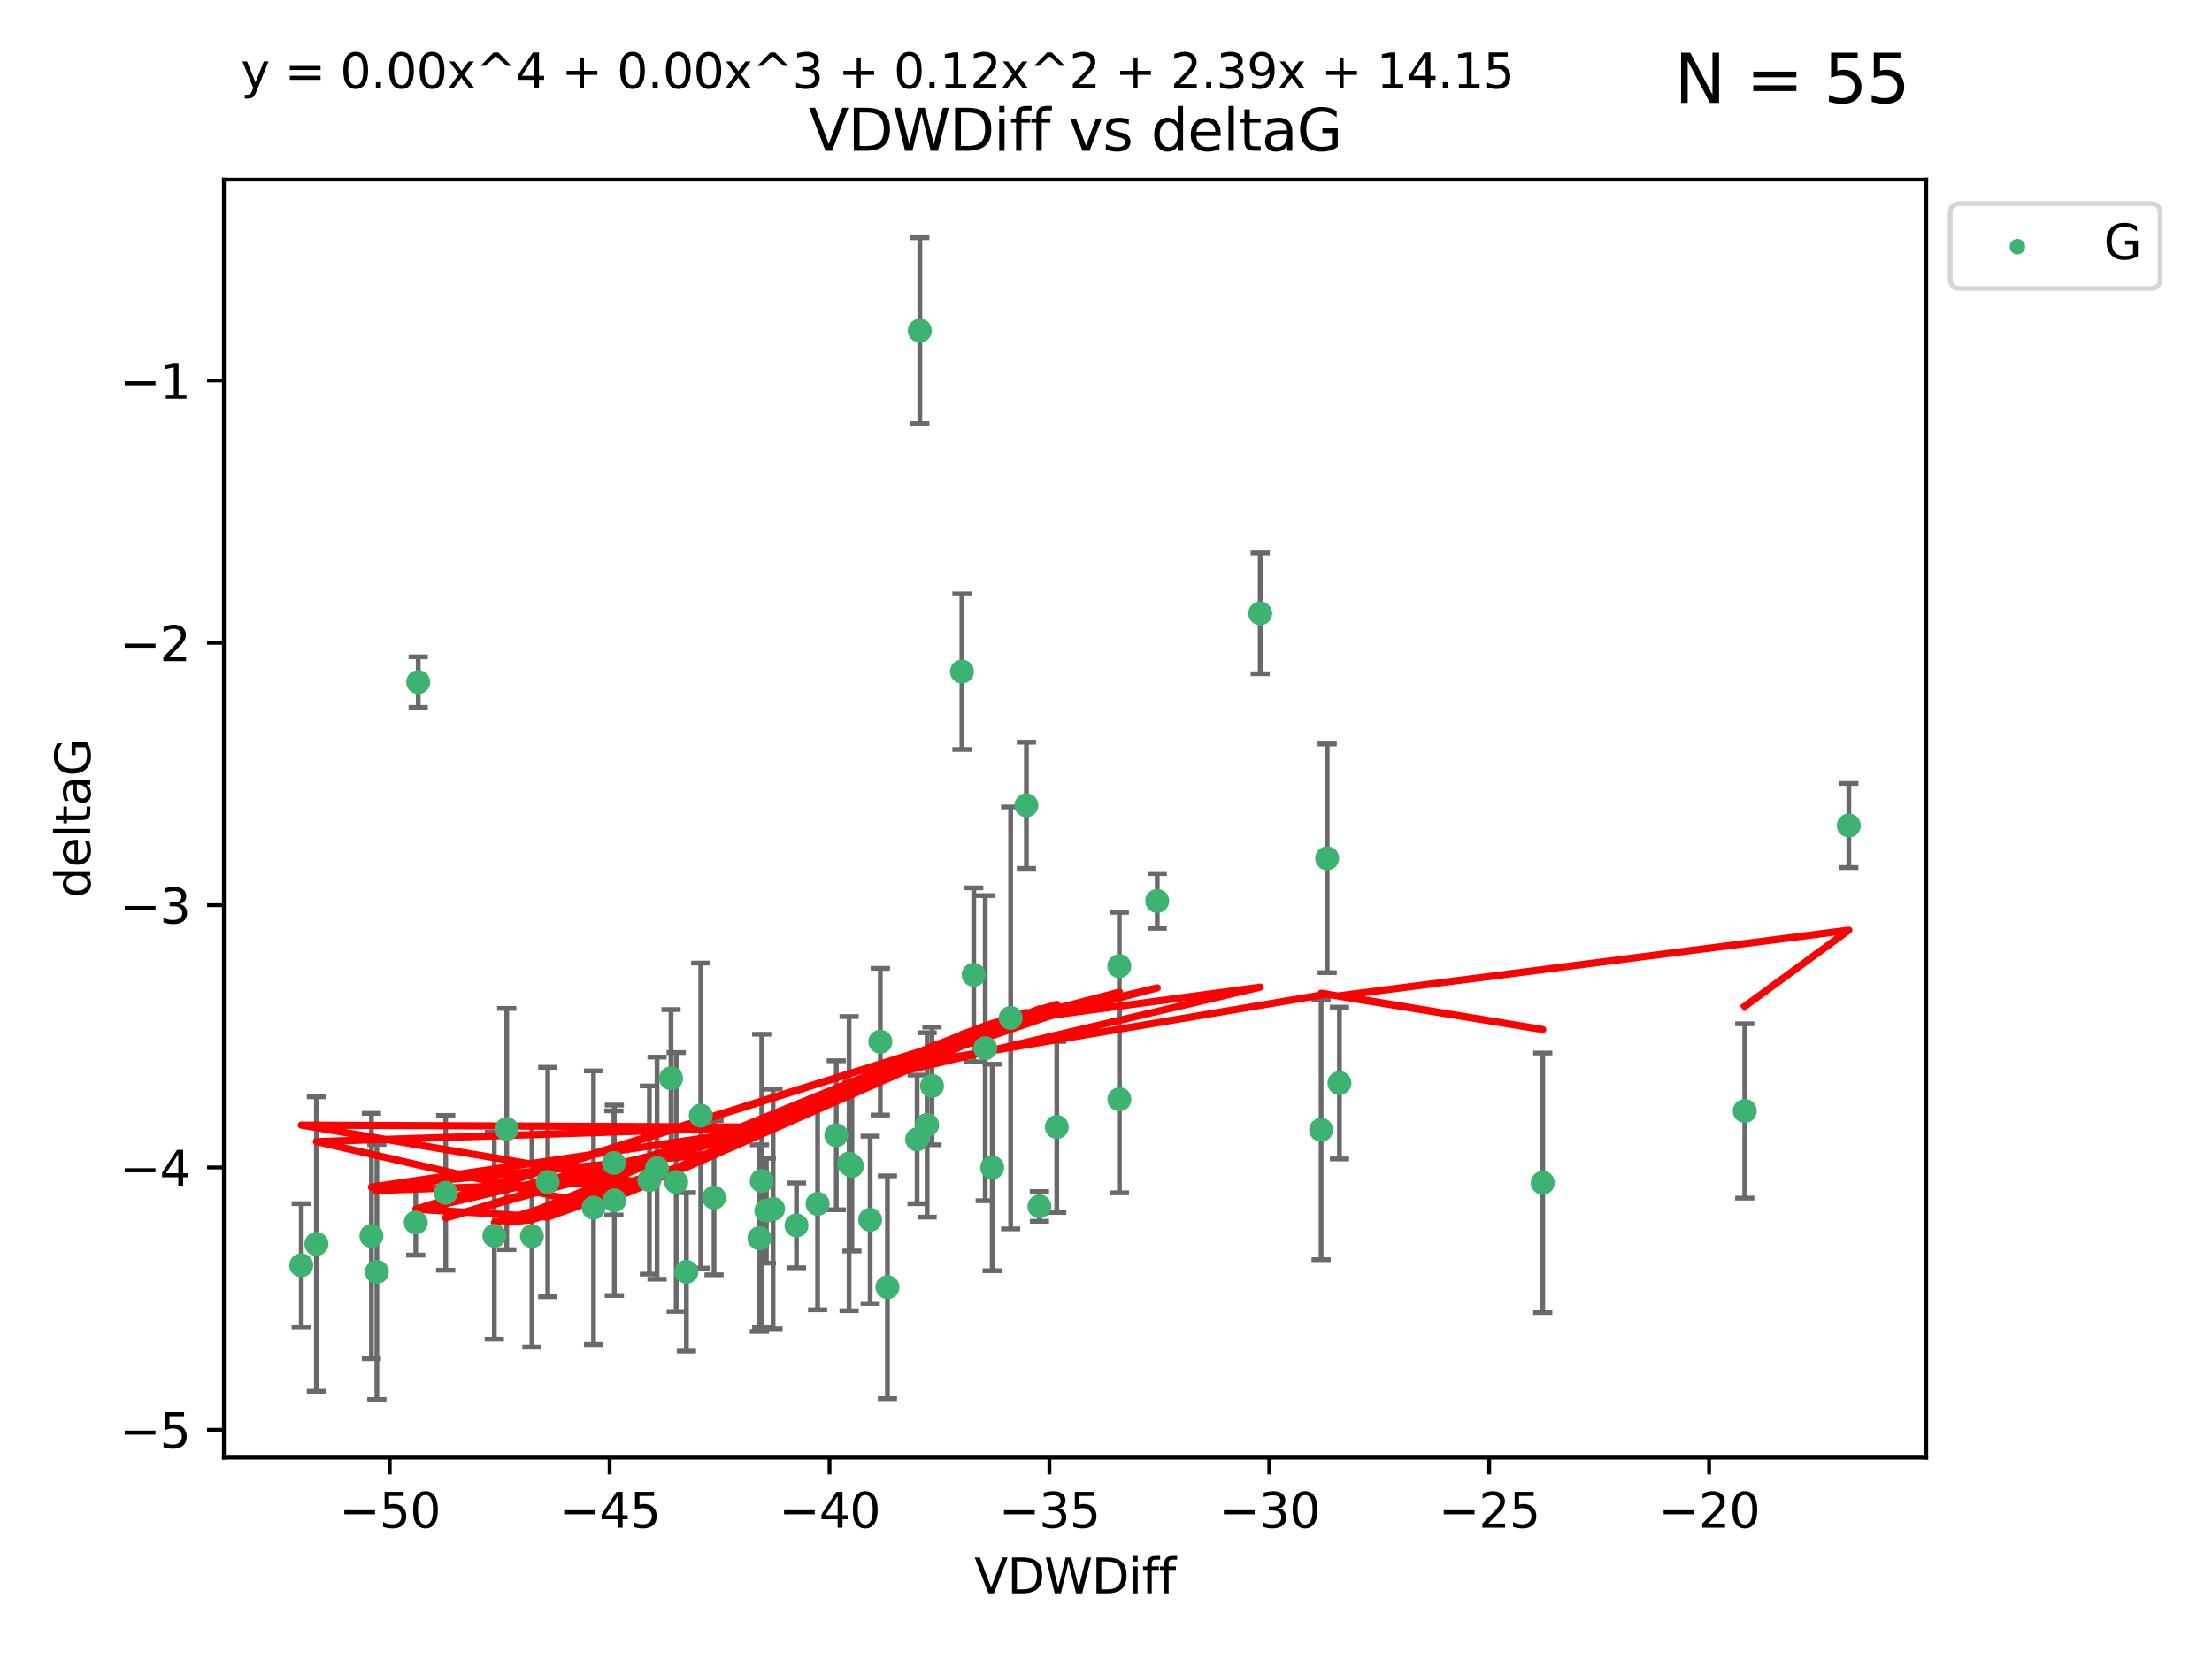 <?xml version="1.0" encoding="utf-8" standalone="no"?>
<!DOCTYPE svg PUBLIC "-//W3C//DTD SVG 1.1//EN"
  "http://www.w3.org/Graphics/SVG/1.1/DTD/svg11.dtd">
<svg xmlns:xlink="http://www.w3.org/1999/xlink" width="460.8pt" height="345.6pt" viewBox="0 0 460.8 345.6" xmlns="http://www.w3.org/2000/svg" version="1.1">
 <defs>
  <style type="text/css">*{stroke-linejoin: round; stroke-linecap: butt}</style>
 </defs>
 <g id="figure_1">
  <g id="patch_1">
   <path d="M 0 345.6 
L 460.8 345.6 
L 460.8 0 
L 0 0 
z
" style="fill: #ffffff"/>
  </g>
  <g id="axes_1">
   <g id="patch_2">
    <path d="M 46.64 303.64 
L 401.26 303.64 
L 401.26 37.411 
L 46.64 37.411 
z
" style="fill: #ffffff"/>
   </g>
   <g id="PathCollection_1">
    <defs>
     <path id="m3907fa9781" d="M 0 1.118 
C 0.297 1.118 0.581 1 0.791 0.791 
C 1 0.581 1.118 0.297 1.118 0 
C 1.118 -0.297 1 -0.581 0.791 -0.791 
C 0.581 -1 0.297 -1.118 0 -1.118 
C -0.297 -1.118 -0.581 -1 -0.791 -0.791 
C -1 -0.581 -1.118 -0.297 -1.118 0 
C -1.118 0.297 -1 0.581 -0.791 0.791 
C -0.581 1 -0.297 1.118 0 1.118 
z
" style="stroke: #3cb371"/>
    </defs>
    <g clip-path="url(#pa7d95204aa)">
     <use xlink:href="#m3907fa9781" x="78.505" y="264.972" style="fill: #3cb371; stroke: #3cb371"/>
     <use xlink:href="#m3907fa9781" x="136.879" y="243.357" style="fill: #3cb371; stroke: #3cb371"/>
     <use xlink:href="#m3907fa9781" x="127.978" y="250.055" style="fill: #3cb371; stroke: #3cb371"/>
     <use xlink:href="#m3907fa9781" x="123.645" y="251.583" style="fill: #3cb371; stroke: #3cb371"/>
     <use xlink:href="#m3907fa9781" x="65.911" y="259.141" style="fill: #3cb371; stroke: #3cb371"/>
     <use xlink:href="#m3907fa9781" x="159.648" y="252.211" style="fill: #3cb371; stroke: #3cb371"/>
     <use xlink:href="#m3907fa9781" x="62.759" y="263.595" style="fill: #3cb371; stroke: #3cb371"/>
     <use xlink:href="#m3907fa9781" x="135.278" y="245.836" style="fill: #3cb371; stroke: #3cb371"/>
     <use xlink:href="#m3907fa9781" x="102.973" y="257.437" style="fill: #3cb371; stroke: #3cb371"/>
     <use xlink:href="#m3907fa9781" x="145.979" y="232.401" style="fill: #3cb371; stroke: #3cb371"/>
     <use xlink:href="#m3907fa9781" x="174.214" y="236.494" style="fill: #3cb371; stroke: #3cb371"/>
     <use xlink:href="#m3907fa9781" x="158.679" y="245.992" style="fill: #3cb371; stroke: #3cb371"/>
     <use xlink:href="#m3907fa9781" x="77.372" y="257.476" style="fill: #3cb371; stroke: #3cb371"/>
     <use xlink:href="#m3907fa9781" x="148.752" y="249.492" style="fill: #3cb371; stroke: #3cb371"/>
     <use xlink:href="#m3907fa9781" x="161.048" y="251.854" style="fill: #3cb371; stroke: #3cb371"/>
     <use xlink:href="#m3907fa9781" x="181.27" y="254.111" style="fill: #3cb371; stroke: #3cb371"/>
     <use xlink:href="#m3907fa9781" x="105.561" y="235.195" style="fill: #3cb371; stroke: #3cb371"/>
     <use xlink:href="#m3907fa9781" x="110.811" y="257.518" style="fill: #3cb371; stroke: #3cb371"/>
     <use xlink:href="#m3907fa9781" x="140.862" y="246.229" style="fill: #3cb371; stroke: #3cb371"/>
     <use xlink:href="#m3907fa9781" x="139.788" y="224.622" style="fill: #3cb371; stroke: #3cb371"/>
     <use xlink:href="#m3907fa9781" x="165.923" y="255.28" style="fill: #3cb371; stroke: #3cb371"/>
     <use xlink:href="#m3907fa9781" x="92.846" y="248.489" style="fill: #3cb371; stroke: #3cb371"/>
     <use xlink:href="#m3907fa9781" x="158.201" y="257.942" style="fill: #3cb371; stroke: #3cb371"/>
     <use xlink:href="#m3907fa9781" x="87.119" y="142.106" style="fill: #3cb371; stroke: #3cb371"/>
     <use xlink:href="#m3907fa9781" x="191.615" y="68.883" style="fill: #3cb371; stroke: #3cb371"/>
     <use xlink:href="#m3907fa9781" x="86.605" y="254.674" style="fill: #3cb371; stroke: #3cb371"/>
     <use xlink:href="#m3907fa9781" x="114.103" y="246.241" style="fill: #3cb371; stroke: #3cb371"/>
     <use xlink:href="#m3907fa9781" x="142.992" y="264.956" style="fill: #3cb371; stroke: #3cb371"/>
     <use xlink:href="#m3907fa9781" x="220.146" y="234.768" style="fill: #3cb371; stroke: #3cb371"/>
     <use xlink:href="#m3907fa9781" x="202.844" y="203.065" style="fill: #3cb371; stroke: #3cb371"/>
     <use xlink:href="#m3907fa9781" x="233.169" y="201.259" style="fill: #3cb371; stroke: #3cb371"/>
     <use xlink:href="#m3907fa9781" x="176.88" y="242.405" style="fill: #3cb371; stroke: #3cb371"/>
     <use xlink:href="#m3907fa9781" x="216.531" y="251.32" style="fill: #3cb371; stroke: #3cb371"/>
     <use xlink:href="#m3907fa9781" x="170.321" y="250.798" style="fill: #3cb371; stroke: #3cb371"/>
     <use xlink:href="#m3907fa9781" x="184.868" y="268.158" style="fill: #3cb371; stroke: #3cb371"/>
     <use xlink:href="#m3907fa9781" x="233.194" y="229.002" style="fill: #3cb371; stroke: #3cb371"/>
     <use xlink:href="#m3907fa9781" x="191.051" y="237.354" style="fill: #3cb371; stroke: #3cb371"/>
     <use xlink:href="#m3907fa9781" x="127.886" y="242.268" style="fill: #3cb371; stroke: #3cb371"/>
     <use xlink:href="#m3907fa9781" x="206.696" y="243.213" style="fill: #3cb371; stroke: #3cb371"/>
     <use xlink:href="#m3907fa9781" x="262.522" y="127.765" style="fill: #3cb371; stroke: #3cb371"/>
     <use xlink:href="#m3907fa9781" x="177.472" y="242.893" style="fill: #3cb371; stroke: #3cb371"/>
     <use xlink:href="#m3907fa9781" x="194.147" y="226.223" style="fill: #3cb371; stroke: #3cb371"/>
     <use xlink:href="#m3907fa9781" x="213.817" y="167.759" style="fill: #3cb371; stroke: #3cb371"/>
     <use xlink:href="#m3907fa9781" x="210.536" y="212.053" style="fill: #3cb371; stroke: #3cb371"/>
     <use xlink:href="#m3907fa9781" x="200.389" y="139.907" style="fill: #3cb371; stroke: #3cb371"/>
     <use xlink:href="#m3907fa9781" x="241.071" y="187.683" style="fill: #3cb371; stroke: #3cb371"/>
     <use xlink:href="#m3907fa9781" x="193.138" y="234.344" style="fill: #3cb371; stroke: #3cb371"/>
     <use xlink:href="#m3907fa9781" x="205.24" y="218.355" style="fill: #3cb371; stroke: #3cb371"/>
     <use xlink:href="#m3907fa9781" x="183.389" y="217.003" style="fill: #3cb371; stroke: #3cb371"/>
     <use xlink:href="#m3907fa9781" x="276.475" y="178.803" style="fill: #3cb371; stroke: #3cb371"/>
     <use xlink:href="#m3907fa9781" x="275.212" y="235.362" style="fill: #3cb371; stroke: #3cb371"/>
     <use xlink:href="#m3907fa9781" x="321.381" y="246.397" style="fill: #3cb371; stroke: #3cb371"/>
     <use xlink:href="#m3907fa9781" x="279.033" y="225.616" style="fill: #3cb371; stroke: #3cb371"/>
     <use xlink:href="#m3907fa9781" x="385.141" y="171.969" style="fill: #3cb371; stroke: #3cb371"/>
     <use xlink:href="#m3907fa9781" x="363.469" y="231.428" style="fill: #3cb371; stroke: #3cb371"/>
    </g>
   </g>
   <g id="matplotlib.axis_1">
    <g id="xtick_1">
     <g id="line2d_1">
      <defs>
       <path id="m6a7dcfefad" d="M 0 0 
L 0 3.5 
" style="stroke: #000000; stroke-width: 0.8"/>
      </defs>
      <g>
       <use xlink:href="#m6a7dcfefad" x="81.184" y="303.64" style="stroke: #000000; stroke-width: 0.8"/>
      </g>
     </g>
     <g id="text_1">
      <!-- −50 -->
      <g transform="translate(70.632 318.238)scale(0.1 -0.1)">
       <defs>
        <path id="DejaVuSans-2212" d="M 678 2272 
L 4684 2272 
L 4684 1741 
L 678 1741 
L 678 2272 
z
" transform="scale(0.016)"/>
        <path id="DejaVuSans-35" d="M 691 4666 
L 3169 4666 
L 3169 4134 
L 1269 4134 
L 1269 2991 
Q 1406 3038 1543 3061 
Q 1681 3084 1819 3084 
Q 2600 3084 3056 2656 
Q 3513 2228 3513 1497 
Q 3513 744 3044 326 
Q 2575 -91 1722 -91 
Q 1428 -91 1123 -41 
Q 819 9 494 109 
L 494 744 
Q 775 591 1075 516 
Q 1375 441 1709 441 
Q 2250 441 2565 725 
Q 2881 1009 2881 1497 
Q 2881 1984 2565 2268 
Q 2250 2553 1709 2553 
Q 1456 2553 1204 2497 
Q 953 2441 691 2322 
L 691 4666 
z
" transform="scale(0.016)"/>
        <path id="DejaVuSans-30" d="M 2034 4250 
Q 1547 4250 1301 3770 
Q 1056 3291 1056 2328 
Q 1056 1369 1301 889 
Q 1547 409 2034 409 
Q 2525 409 2770 889 
Q 3016 1369 3016 2328 
Q 3016 3291 2770 3770 
Q 2525 4250 2034 4250 
z
M 2034 4750 
Q 2819 4750 3233 4129 
Q 3647 3509 3647 2328 
Q 3647 1150 3233 529 
Q 2819 -91 2034 -91 
Q 1250 -91 836 529 
Q 422 1150 422 2328 
Q 422 3509 836 4129 
Q 1250 4750 2034 4750 
z
" transform="scale(0.016)"/>
       </defs>
       <use xlink:href="#DejaVuSans-2212"/>
       <use xlink:href="#DejaVuSans-35" x="83.789"/>
       <use xlink:href="#DejaVuSans-30" x="147.412"/>
      </g>
     </g>
    </g>
    <g id="xtick_2">
     <g id="line2d_2">
      <g>
       <use xlink:href="#m6a7dcfefad" x="126.993" y="303.64" style="stroke: #000000; stroke-width: 0.8"/>
      </g>
     </g>
     <g id="text_2">
      <!-- −45 -->
      <g transform="translate(116.441 318.238)scale(0.1 -0.1)">
       <defs>
        <path id="DejaVuSans-34" d="M 2419 4116 
L 825 1625 
L 2419 1625 
L 2419 4116 
z
M 2253 4666 
L 3047 4666 
L 3047 1625 
L 3713 1625 
L 3713 1100 
L 3047 1100 
L 3047 0 
L 2419 0 
L 2419 1100 
L 313 1100 
L 313 1709 
L 2253 4666 
z
" transform="scale(0.016)"/>
       </defs>
       <use xlink:href="#DejaVuSans-2212"/>
       <use xlink:href="#DejaVuSans-34" x="83.789"/>
       <use xlink:href="#DejaVuSans-35" x="147.412"/>
      </g>
     </g>
    </g>
    <g id="xtick_3">
     <g id="line2d_3">
      <g>
       <use xlink:href="#m6a7dcfefad" x="172.802" y="303.64" style="stroke: #000000; stroke-width: 0.8"/>
      </g>
     </g>
     <g id="text_3">
      <!-- −40 -->
      <g transform="translate(162.25 318.238)scale(0.1 -0.1)">
       <use xlink:href="#DejaVuSans-2212"/>
       <use xlink:href="#DejaVuSans-34" x="83.789"/>
       <use xlink:href="#DejaVuSans-30" x="147.412"/>
      </g>
     </g>
    </g>
    <g id="xtick_4">
     <g id="line2d_4">
      <g>
       <use xlink:href="#m6a7dcfefad" x="218.611" y="303.64" style="stroke: #000000; stroke-width: 0.8"/>
      </g>
     </g>
     <g id="text_4">
      <!-- −35 -->
      <g transform="translate(208.059 318.238)scale(0.1 -0.1)">
       <defs>
        <path id="DejaVuSans-33" d="M 2597 2516 
Q 3050 2419 3304 2112 
Q 3559 1806 3559 1356 
Q 3559 666 3084 287 
Q 2609 -91 1734 -91 
Q 1441 -91 1130 -33 
Q 819 25 488 141 
L 488 750 
Q 750 597 1062 519 
Q 1375 441 1716 441 
Q 2309 441 2620 675 
Q 2931 909 2931 1356 
Q 2931 1769 2642 2001 
Q 2353 2234 1838 2234 
L 1294 2234 
L 1294 2753 
L 1863 2753 
Q 2328 2753 2575 2939 
Q 2822 3125 2822 3475 
Q 2822 3834 2567 4026 
Q 2313 4219 1838 4219 
Q 1578 4219 1281 4162 
Q 984 4106 628 3988 
L 628 4550 
Q 988 4650 1302 4700 
Q 1616 4750 1894 4750 
Q 2613 4750 3031 4423 
Q 3450 4097 3450 3541 
Q 3450 3153 3228 2886 
Q 3006 2619 2597 2516 
z
" transform="scale(0.016)"/>
       </defs>
       <use xlink:href="#DejaVuSans-2212"/>
       <use xlink:href="#DejaVuSans-33" x="83.789"/>
       <use xlink:href="#DejaVuSans-35" x="147.412"/>
      </g>
     </g>
    </g>
    <g id="xtick_5">
     <g id="line2d_5">
      <g>
       <use xlink:href="#m6a7dcfefad" x="264.42" y="303.64" style="stroke: #000000; stroke-width: 0.8"/>
      </g>
     </g>
     <g id="text_5">
      <!-- −30 -->
      <g transform="translate(253.868 318.238)scale(0.1 -0.1)">
       <use xlink:href="#DejaVuSans-2212"/>
       <use xlink:href="#DejaVuSans-33" x="83.789"/>
       <use xlink:href="#DejaVuSans-30" x="147.412"/>
      </g>
     </g>
    </g>
    <g id="xtick_6">
     <g id="line2d_6">
      <g>
       <use xlink:href="#m6a7dcfefad" x="310.229" y="303.64" style="stroke: #000000; stroke-width: 0.8"/>
      </g>
     </g>
     <g id="text_6">
      <!-- −25 -->
      <g transform="translate(299.676 318.238)scale(0.1 -0.1)">
       <defs>
        <path id="DejaVuSans-32" d="M 1228 531 
L 3431 531 
L 3431 0 
L 469 0 
L 469 531 
Q 828 903 1448 1529 
Q 2069 2156 2228 2338 
Q 2531 2678 2651 2914 
Q 2772 3150 2772 3378 
Q 2772 3750 2511 3984 
Q 2250 4219 1831 4219 
Q 1534 4219 1204 4116 
Q 875 4013 500 3803 
L 500 4441 
Q 881 4594 1212 4672 
Q 1544 4750 1819 4750 
Q 2544 4750 2975 4387 
Q 3406 4025 3406 3419 
Q 3406 3131 3298 2873 
Q 3191 2616 2906 2266 
Q 2828 2175 2409 1742 
Q 1991 1309 1228 531 
z
" transform="scale(0.016)"/>
       </defs>
       <use xlink:href="#DejaVuSans-2212"/>
       <use xlink:href="#DejaVuSans-32" x="83.789"/>
       <use xlink:href="#DejaVuSans-35" x="147.412"/>
      </g>
     </g>
    </g>
    <g id="xtick_7">
     <g id="line2d_7">
      <g>
       <use xlink:href="#m6a7dcfefad" x="356.038" y="303.64" style="stroke: #000000; stroke-width: 0.8"/>
      </g>
     </g>
     <g id="text_7">
      <!-- −20 -->
      <g transform="translate(345.485 318.238)scale(0.1 -0.1)">
       <use xlink:href="#DejaVuSans-2212"/>
       <use xlink:href="#DejaVuSans-32" x="83.789"/>
       <use xlink:href="#DejaVuSans-30" x="147.412"/>
      </g>
     </g>
    </g>
    <g id="text_8">
     <!-- VDWDiff -->
     <g transform="translate(202.977 331.917)scale(0.1 -0.1)">
      <defs>
       <path id="DejaVuSans-56" d="M 1831 0 
L 50 4666 
L 709 4666 
L 2188 738 
L 3669 4666 
L 4325 4666 
L 2547 0 
L 1831 0 
z
" transform="scale(0.016)"/>
       <path id="DejaVuSans-44" d="M 1259 4147 
L 1259 519 
L 2022 519 
Q 2988 519 3436 956 
Q 3884 1394 3884 2338 
Q 3884 3275 3436 3711 
Q 2988 4147 2022 4147 
L 1259 4147 
z
M 628 4666 
L 1925 4666 
Q 3281 4666 3915 4102 
Q 4550 3538 4550 2338 
Q 4550 1131 3912 565 
Q 3275 0 1925 0 
L 628 0 
L 628 4666 
z
" transform="scale(0.016)"/>
       <path id="DejaVuSans-57" d="M 213 4666 
L 850 4666 
L 1831 722 
L 2809 4666 
L 3519 4666 
L 4500 722 
L 5478 4666 
L 6119 4666 
L 4947 0 
L 4153 0 
L 3169 4050 
L 2175 0 
L 1381 0 
L 213 4666 
z
" transform="scale(0.016)"/>
       <path id="DejaVuSans-69" d="M 603 3500 
L 1178 3500 
L 1178 0 
L 603 0 
L 603 3500 
z
M 603 4863 
L 1178 4863 
L 1178 4134 
L 603 4134 
L 603 4863 
z
" transform="scale(0.016)"/>
       <path id="DejaVuSans-66" d="M 2375 4863 
L 2375 4384 
L 1825 4384 
Q 1516 4384 1395 4259 
Q 1275 4134 1275 3809 
L 1275 3500 
L 2222 3500 
L 2222 3053 
L 1275 3053 
L 1275 0 
L 697 0 
L 697 3053 
L 147 3053 
L 147 3500 
L 697 3500 
L 697 3744 
Q 697 4328 969 4595 
Q 1241 4863 1831 4863 
L 2375 4863 
z
" transform="scale(0.016)"/>
      </defs>
      <use xlink:href="#DejaVuSans-56"/>
      <use xlink:href="#DejaVuSans-44" x="68.408"/>
      <use xlink:href="#DejaVuSans-57" x="145.41"/>
      <use xlink:href="#DejaVuSans-44" x="244.287"/>
      <use xlink:href="#DejaVuSans-69" x="321.289"/>
      <use xlink:href="#DejaVuSans-66" x="349.072"/>
      <use xlink:href="#DejaVuSans-66" x="384.277"/>
     </g>
    </g>
   </g>
   <g id="matplotlib.axis_2">
    <g id="ytick_1">
     <g id="line2d_8">
      <defs>
       <path id="me40728da13" d="M 0 0 
L -3.5 0 
" style="stroke: #000000; stroke-width: 0.8"/>
      </defs>
      <g>
       <use xlink:href="#me40728da13" x="46.64" y="297.844" style="stroke: #000000; stroke-width: 0.8"/>
      </g>
     </g>
     <g id="text_9">
      <!-- −5 -->
      <g transform="translate(24.898 301.643)scale(0.1 -0.1)">
       <use xlink:href="#DejaVuSans-2212"/>
       <use xlink:href="#DejaVuSans-35" x="83.789"/>
      </g>
     </g>
    </g>
    <g id="ytick_2">
     <g id="line2d_9">
      <g>
       <use xlink:href="#me40728da13" x="46.64" y="243.204" style="stroke: #000000; stroke-width: 0.8"/>
      </g>
     </g>
     <g id="text_10">
      <!-- −4 -->
      <g transform="translate(24.898 247.003)scale(0.1 -0.1)">
       <use xlink:href="#DejaVuSans-2212"/>
       <use xlink:href="#DejaVuSans-34" x="83.789"/>
      </g>
     </g>
    </g>
    <g id="ytick_3">
     <g id="line2d_10">
      <g>
       <use xlink:href="#me40728da13" x="46.64" y="188.564" style="stroke: #000000; stroke-width: 0.8"/>
      </g>
     </g>
     <g id="text_11">
      <!-- −3 -->
      <g transform="translate(24.898 192.364)scale(0.1 -0.1)">
       <use xlink:href="#DejaVuSans-2212"/>
       <use xlink:href="#DejaVuSans-33" x="83.789"/>
      </g>
     </g>
    </g>
    <g id="ytick_4">
     <g id="line2d_11">
      <g>
       <use xlink:href="#me40728da13" x="46.64" y="133.924" style="stroke: #000000; stroke-width: 0.8"/>
      </g>
     </g>
     <g id="text_12">
      <!-- −2 -->
      <g transform="translate(24.898 137.724)scale(0.1 -0.1)">
       <use xlink:href="#DejaVuSans-2212"/>
       <use xlink:href="#DejaVuSans-32" x="83.789"/>
      </g>
     </g>
    </g>
    <g id="ytick_5">
     <g id="line2d_12">
      <g>
       <use xlink:href="#me40728da13" x="46.64" y="79.284" style="stroke: #000000; stroke-width: 0.8"/>
      </g>
     </g>
     <g id="text_13">
      <!-- −1 -->
      <g transform="translate(24.898 83.084)scale(0.1 -0.1)">
       <defs>
        <path id="DejaVuSans-31" d="M 794 531 
L 1825 531 
L 1825 4091 
L 703 3866 
L 703 4441 
L 1819 4666 
L 2450 4666 
L 2450 531 
L 3481 531 
L 3481 0 
L 794 0 
L 794 531 
z
" transform="scale(0.016)"/>
       </defs>
       <use xlink:href="#DejaVuSans-2212"/>
       <use xlink:href="#DejaVuSans-31" x="83.789"/>
      </g>
     </g>
    </g>
    <g id="text_14">
     <!-- deltaG -->
     <g transform="translate(18.818 187.064)rotate(-90)scale(0.1 -0.1)">
      <defs>
       <path id="DejaVuSans-64" d="M 2906 2969 
L 2906 4863 
L 3481 4863 
L 3481 0 
L 2906 0 
L 2906 525 
Q 2725 213 2448 61 
Q 2172 -91 1784 -91 
Q 1150 -91 751 415 
Q 353 922 353 1747 
Q 353 2572 751 3078 
Q 1150 3584 1784 3584 
Q 2172 3584 2448 3432 
Q 2725 3281 2906 2969 
z
M 947 1747 
Q 947 1113 1208 752 
Q 1469 391 1925 391 
Q 2381 391 2643 752 
Q 2906 1113 2906 1747 
Q 2906 2381 2643 2742 
Q 2381 3103 1925 3103 
Q 1469 3103 1208 2742 
Q 947 2381 947 1747 
z
" transform="scale(0.016)"/>
       <path id="DejaVuSans-65" d="M 3597 1894 
L 3597 1613 
L 953 1613 
Q 991 1019 1311 708 
Q 1631 397 2203 397 
Q 2534 397 2845 478 
Q 3156 559 3463 722 
L 3463 178 
Q 3153 47 2828 -22 
Q 2503 -91 2169 -91 
Q 1331 -91 842 396 
Q 353 884 353 1716 
Q 353 2575 817 3079 
Q 1281 3584 2069 3584 
Q 2775 3584 3186 3129 
Q 3597 2675 3597 1894 
z
M 3022 2063 
Q 3016 2534 2758 2815 
Q 2500 3097 2075 3097 
Q 1594 3097 1305 2825 
Q 1016 2553 972 2059 
L 3022 2063 
z
" transform="scale(0.016)"/>
       <path id="DejaVuSans-6c" d="M 603 4863 
L 1178 4863 
L 1178 0 
L 603 0 
L 603 4863 
z
" transform="scale(0.016)"/>
       <path id="DejaVuSans-74" d="M 1172 4494 
L 1172 3500 
L 2356 3500 
L 2356 3053 
L 1172 3053 
L 1172 1153 
Q 1172 725 1289 603 
Q 1406 481 1766 481 
L 2356 481 
L 2356 0 
L 1766 0 
Q 1100 0 847 248 
Q 594 497 594 1153 
L 594 3053 
L 172 3053 
L 172 3500 
L 594 3500 
L 594 4494 
L 1172 4494 
z
" transform="scale(0.016)"/>
       <path id="DejaVuSans-61" d="M 2194 1759 
Q 1497 1759 1228 1600 
Q 959 1441 959 1056 
Q 959 750 1161 570 
Q 1363 391 1709 391 
Q 2188 391 2477 730 
Q 2766 1069 2766 1631 
L 2766 1759 
L 2194 1759 
z
M 3341 1997 
L 3341 0 
L 2766 0 
L 2766 531 
Q 2569 213 2275 61 
Q 1981 -91 1556 -91 
Q 1019 -91 701 211 
Q 384 513 384 1019 
Q 384 1609 779 1909 
Q 1175 2209 1959 2209 
L 2766 2209 
L 2766 2266 
Q 2766 2663 2505 2880 
Q 2244 3097 1772 3097 
Q 1472 3097 1187 3025 
Q 903 2953 641 2809 
L 641 3341 
Q 956 3463 1253 3523 
Q 1550 3584 1831 3584 
Q 2591 3584 2966 3190 
Q 3341 2797 3341 1997 
z
" transform="scale(0.016)"/>
       <path id="DejaVuSans-47" d="M 3809 666 
L 3809 1919 
L 2778 1919 
L 2778 2438 
L 4434 2438 
L 4434 434 
Q 4069 175 3628 42 
Q 3188 -91 2688 -91 
Q 1594 -91 976 548 
Q 359 1188 359 2328 
Q 359 3472 976 4111 
Q 1594 4750 2688 4750 
Q 3144 4750 3555 4637 
Q 3966 4525 4313 4306 
L 4313 3634 
Q 3963 3931 3569 4081 
Q 3175 4231 2741 4231 
Q 1884 4231 1454 3753 
Q 1025 3275 1025 2328 
Q 1025 1384 1454 906 
Q 1884 428 2741 428 
Q 3075 428 3337 486 
Q 3600 544 3809 666 
z
" transform="scale(0.016)"/>
      </defs>
      <use xlink:href="#DejaVuSans-64"/>
      <use xlink:href="#DejaVuSans-65" x="63.477"/>
      <use xlink:href="#DejaVuSans-6c" x="125"/>
      <use xlink:href="#DejaVuSans-74" x="152.783"/>
      <use xlink:href="#DejaVuSans-61" x="191.992"/>
      <use xlink:href="#DejaVuSans-47" x="253.271"/>
     </g>
    </g>
   </g>
   <g id="LineCollection_1">
    <path d="M 78.505 291.539 
L 78.505 238.405 
" clip-path="url(#pa7d95204aa)" style="fill: none; stroke: #696969"/>
    <path d="M 136.879 266.51 
L 136.879 220.204 
" clip-path="url(#pa7d95204aa)" style="fill: none; stroke: #696969"/>
    <path d="M 127.978 269.901 
L 127.978 230.209 
" clip-path="url(#pa7d95204aa)" style="fill: none; stroke: #696969"/>
    <path d="M 123.645 280.082 
L 123.645 223.084 
" clip-path="url(#pa7d95204aa)" style="fill: none; stroke: #696969"/>
    <path d="M 65.911 289.801 
L 65.911 228.482 
" clip-path="url(#pa7d95204aa)" style="fill: none; stroke: #696969"/>
    <path d="M 159.648 263.143 
L 159.648 241.28 
" clip-path="url(#pa7d95204aa)" style="fill: none; stroke: #696969"/>
    <path d="M 62.759 276.447 
L 62.759 250.742 
" clip-path="url(#pa7d95204aa)" style="fill: none; stroke: #696969"/>
    <path d="M 135.278 265.441 
L 135.278 226.232 
" clip-path="url(#pa7d95204aa)" style="fill: none; stroke: #696969"/>
    <path d="M 102.973 278.993 
L 102.973 235.88 
" clip-path="url(#pa7d95204aa)" style="fill: none; stroke: #696969"/>
    <path d="M 145.979 264.182 
L 145.979 200.62 
" clip-path="url(#pa7d95204aa)" style="fill: none; stroke: #696969"/>
    <path d="M 174.214 252.013 
L 174.214 220.976 
" clip-path="url(#pa7d95204aa)" style="fill: none; stroke: #696969"/>
    <path d="M 158.679 276.528 
L 158.679 215.456 
" clip-path="url(#pa7d95204aa)" style="fill: none; stroke: #696969"/>
    <path d="M 77.372 283.018 
L 77.372 231.934 
" clip-path="url(#pa7d95204aa)" style="fill: none; stroke: #696969"/>
    <path d="M 148.752 265.571 
L 148.752 233.414 
" clip-path="url(#pa7d95204aa)" style="fill: none; stroke: #696969"/>
    <path d="M 161.048 276.82 
L 161.048 226.888 
" clip-path="url(#pa7d95204aa)" style="fill: none; stroke: #696969"/>
    <path d="M 181.27 271.544 
L 181.27 236.678 
" clip-path="url(#pa7d95204aa)" style="fill: none; stroke: #696969"/>
    <path d="M 105.561 260.326 
L 105.561 210.065 
" clip-path="url(#pa7d95204aa)" style="fill: none; stroke: #696969"/>
    <path d="M 110.811 280.619 
L 110.811 234.417 
" clip-path="url(#pa7d95204aa)" style="fill: none; stroke: #696969"/>
    <path d="M 140.862 273.192 
L 140.862 219.267 
" clip-path="url(#pa7d95204aa)" style="fill: none; stroke: #696969"/>
    <path d="M 139.788 238.936 
L 139.788 210.308 
" clip-path="url(#pa7d95204aa)" style="fill: none; stroke: #696969"/>
    <path d="M 165.923 264.116 
L 165.923 246.445 
" clip-path="url(#pa7d95204aa)" style="fill: none; stroke: #696969"/>
    <path d="M 92.846 264.615 
L 92.846 232.363 
" clip-path="url(#pa7d95204aa)" style="fill: none; stroke: #696969"/>
    <path d="M 158.201 277.391 
L 158.201 238.493 
" clip-path="url(#pa7d95204aa)" style="fill: none; stroke: #696969"/>
    <path d="M 87.119 147.375 
L 87.119 136.837 
" clip-path="url(#pa7d95204aa)" style="fill: none; stroke: #696969"/>
    <path d="M 191.615 88.254 
L 191.615 49.513 
" clip-path="url(#pa7d95204aa)" style="fill: none; stroke: #696969"/>
    <path d="M 86.605 261.477 
L 86.605 247.87 
" clip-path="url(#pa7d95204aa)" style="fill: none; stroke: #696969"/>
    <path d="M 114.103 270.142 
L 114.103 222.34 
" clip-path="url(#pa7d95204aa)" style="fill: none; stroke: #696969"/>
    <path d="M 142.992 281.463 
L 142.992 248.45 
" clip-path="url(#pa7d95204aa)" style="fill: none; stroke: #696969"/>
    <path d="M 220.146 252.578 
L 220.146 216.959 
" clip-path="url(#pa7d95204aa)" style="fill: none; stroke: #696969"/>
    <path d="M 202.844 221.176 
L 202.844 184.954 
" clip-path="url(#pa7d95204aa)" style="fill: none; stroke: #696969"/>
    <path d="M 233.169 212.466 
L 233.169 190.051 
" clip-path="url(#pa7d95204aa)" style="fill: none; stroke: #696969"/>
    <path d="M 176.88 273.048 
L 176.88 211.762 
" clip-path="url(#pa7d95204aa)" style="fill: none; stroke: #696969"/>
    <path d="M 216.531 254.415 
L 216.531 248.226 
" clip-path="url(#pa7d95204aa)" style="fill: none; stroke: #696969"/>
    <path d="M 170.321 272.857 
L 170.321 228.74 
" clip-path="url(#pa7d95204aa)" style="fill: none; stroke: #696969"/>
    <path d="M 184.868 291.357 
L 184.868 244.958 
" clip-path="url(#pa7d95204aa)" style="fill: none; stroke: #696969"/>
    <path d="M 233.194 248.489 
L 233.194 209.516 
" clip-path="url(#pa7d95204aa)" style="fill: none; stroke: #696969"/>
    <path d="M 191.051 250.753 
L 191.051 223.954 
" clip-path="url(#pa7d95204aa)" style="fill: none; stroke: #696969"/>
    <path d="M 127.886 253.121 
L 127.886 231.414 
" clip-path="url(#pa7d95204aa)" style="fill: none; stroke: #696969"/>
    <path d="M 206.696 264.733 
L 206.696 221.693 
" clip-path="url(#pa7d95204aa)" style="fill: none; stroke: #696969"/>
    <path d="M 262.522 140.357 
L 262.522 115.174 
" clip-path="url(#pa7d95204aa)" style="fill: none; stroke: #696969"/>
    <path d="M 177.472 260.618 
L 177.472 225.168 
" clip-path="url(#pa7d95204aa)" style="fill: none; stroke: #696969"/>
    <path d="M 194.147 238.478 
L 194.147 213.969 
" clip-path="url(#pa7d95204aa)" style="fill: none; stroke: #696969"/>
    <path d="M 213.817 180.911 
L 213.817 154.608 
" clip-path="url(#pa7d95204aa)" style="fill: none; stroke: #696969"/>
    <path d="M 210.536 256.001 
L 210.536 168.105 
" clip-path="url(#pa7d95204aa)" style="fill: none; stroke: #696969"/>
    <path d="M 200.389 156.119 
L 200.389 123.695 
" clip-path="url(#pa7d95204aa)" style="fill: none; stroke: #696969"/>
    <path d="M 241.071 193.382 
L 241.071 181.984 
" clip-path="url(#pa7d95204aa)" style="fill: none; stroke: #696969"/>
    <path d="M 193.138 253.55 
L 193.138 215.138 
" clip-path="url(#pa7d95204aa)" style="fill: none; stroke: #696969"/>
    <path d="M 205.24 250.134 
L 205.24 186.577 
" clip-path="url(#pa7d95204aa)" style="fill: none; stroke: #696969"/>
    <path d="M 183.389 232.281 
L 183.389 201.724 
" clip-path="url(#pa7d95204aa)" style="fill: none; stroke: #696969"/>
    <path d="M 276.475 202.627 
L 276.475 154.978 
" clip-path="url(#pa7d95204aa)" style="fill: none; stroke: #696969"/>
    <path d="M 275.212 262.421 
L 275.212 208.303 
" clip-path="url(#pa7d95204aa)" style="fill: none; stroke: #696969"/>
    <path d="M 321.381 273.437 
L 321.381 219.357 
" clip-path="url(#pa7d95204aa)" style="fill: none; stroke: #696969"/>
    <path d="M 279.033 241.429 
L 279.033 209.803 
" clip-path="url(#pa7d95204aa)" style="fill: none; stroke: #696969"/>
    <path d="M 385.141 180.734 
L 385.141 163.205 
" clip-path="url(#pa7d95204aa)" style="fill: none; stroke: #696969"/>
    <path d="M 363.469 249.586 
L 363.469 213.27 
" clip-path="url(#pa7d95204aa)" style="fill: none; stroke: #696969"/>
   </g>
   <g id="line2d_13">
    <defs>
     <path id="m7c5e5e39cb" d="M 2 0 
L -2 -0 
" style="stroke: #696969"/>
    </defs>
    <g clip-path="url(#pa7d95204aa)">
     <use xlink:href="#m7c5e5e39cb" x="78.505" y="291.539" style="fill: #696969; stroke: #696969"/>
     <use xlink:href="#m7c5e5e39cb" x="136.879" y="266.51" style="fill: #696969; stroke: #696969"/>
     <use xlink:href="#m7c5e5e39cb" x="127.978" y="269.901" style="fill: #696969; stroke: #696969"/>
     <use xlink:href="#m7c5e5e39cb" x="123.645" y="280.082" style="fill: #696969; stroke: #696969"/>
     <use xlink:href="#m7c5e5e39cb" x="65.911" y="289.801" style="fill: #696969; stroke: #696969"/>
     <use xlink:href="#m7c5e5e39cb" x="159.648" y="263.143" style="fill: #696969; stroke: #696969"/>
     <use xlink:href="#m7c5e5e39cb" x="62.759" y="276.447" style="fill: #696969; stroke: #696969"/>
     <use xlink:href="#m7c5e5e39cb" x="135.278" y="265.441" style="fill: #696969; stroke: #696969"/>
     <use xlink:href="#m7c5e5e39cb" x="102.973" y="278.993" style="fill: #696969; stroke: #696969"/>
     <use xlink:href="#m7c5e5e39cb" x="145.979" y="264.182" style="fill: #696969; stroke: #696969"/>
     <use xlink:href="#m7c5e5e39cb" x="174.214" y="252.013" style="fill: #696969; stroke: #696969"/>
     <use xlink:href="#m7c5e5e39cb" x="158.679" y="276.528" style="fill: #696969; stroke: #696969"/>
     <use xlink:href="#m7c5e5e39cb" x="77.372" y="283.018" style="fill: #696969; stroke: #696969"/>
     <use xlink:href="#m7c5e5e39cb" x="148.752" y="265.571" style="fill: #696969; stroke: #696969"/>
     <use xlink:href="#m7c5e5e39cb" x="161.048" y="276.82" style="fill: #696969; stroke: #696969"/>
     <use xlink:href="#m7c5e5e39cb" x="181.27" y="271.544" style="fill: #696969; stroke: #696969"/>
     <use xlink:href="#m7c5e5e39cb" x="105.561" y="260.326" style="fill: #696969; stroke: #696969"/>
     <use xlink:href="#m7c5e5e39cb" x="110.811" y="280.619" style="fill: #696969; stroke: #696969"/>
     <use xlink:href="#m7c5e5e39cb" x="140.862" y="273.192" style="fill: #696969; stroke: #696969"/>
     <use xlink:href="#m7c5e5e39cb" x="139.788" y="238.936" style="fill: #696969; stroke: #696969"/>
     <use xlink:href="#m7c5e5e39cb" x="165.923" y="264.116" style="fill: #696969; stroke: #696969"/>
     <use xlink:href="#m7c5e5e39cb" x="92.846" y="264.615" style="fill: #696969; stroke: #696969"/>
     <use xlink:href="#m7c5e5e39cb" x="158.201" y="277.391" style="fill: #696969; stroke: #696969"/>
     <use xlink:href="#m7c5e5e39cb" x="87.119" y="147.375" style="fill: #696969; stroke: #696969"/>
     <use xlink:href="#m7c5e5e39cb" x="191.615" y="88.254" style="fill: #696969; stroke: #696969"/>
     <use xlink:href="#m7c5e5e39cb" x="86.605" y="261.477" style="fill: #696969; stroke: #696969"/>
     <use xlink:href="#m7c5e5e39cb" x="114.103" y="270.142" style="fill: #696969; stroke: #696969"/>
     <use xlink:href="#m7c5e5e39cb" x="142.992" y="281.463" style="fill: #696969; stroke: #696969"/>
     <use xlink:href="#m7c5e5e39cb" x="220.146" y="252.578" style="fill: #696969; stroke: #696969"/>
     <use xlink:href="#m7c5e5e39cb" x="202.844" y="221.176" style="fill: #696969; stroke: #696969"/>
     <use xlink:href="#m7c5e5e39cb" x="233.169" y="212.466" style="fill: #696969; stroke: #696969"/>
     <use xlink:href="#m7c5e5e39cb" x="176.88" y="273.048" style="fill: #696969; stroke: #696969"/>
     <use xlink:href="#m7c5e5e39cb" x="216.531" y="254.415" style="fill: #696969; stroke: #696969"/>
     <use xlink:href="#m7c5e5e39cb" x="170.321" y="272.857" style="fill: #696969; stroke: #696969"/>
     <use xlink:href="#m7c5e5e39cb" x="184.868" y="291.357" style="fill: #696969; stroke: #696969"/>
     <use xlink:href="#m7c5e5e39cb" x="233.194" y="248.489" style="fill: #696969; stroke: #696969"/>
     <use xlink:href="#m7c5e5e39cb" x="191.051" y="250.753" style="fill: #696969; stroke: #696969"/>
     <use xlink:href="#m7c5e5e39cb" x="127.886" y="253.121" style="fill: #696969; stroke: #696969"/>
     <use xlink:href="#m7c5e5e39cb" x="206.696" y="264.733" style="fill: #696969; stroke: #696969"/>
     <use xlink:href="#m7c5e5e39cb" x="262.522" y="140.357" style="fill: #696969; stroke: #696969"/>
     <use xlink:href="#m7c5e5e39cb" x="177.472" y="260.618" style="fill: #696969; stroke: #696969"/>
     <use xlink:href="#m7c5e5e39cb" x="194.147" y="238.478" style="fill: #696969; stroke: #696969"/>
     <use xlink:href="#m7c5e5e39cb" x="213.817" y="180.911" style="fill: #696969; stroke: #696969"/>
     <use xlink:href="#m7c5e5e39cb" x="210.536" y="256.001" style="fill: #696969; stroke: #696969"/>
     <use xlink:href="#m7c5e5e39cb" x="200.389" y="156.119" style="fill: #696969; stroke: #696969"/>
     <use xlink:href="#m7c5e5e39cb" x="241.071" y="193.382" style="fill: #696969; stroke: #696969"/>
     <use xlink:href="#m7c5e5e39cb" x="193.138" y="253.55" style="fill: #696969; stroke: #696969"/>
     <use xlink:href="#m7c5e5e39cb" x="205.24" y="250.134" style="fill: #696969; stroke: #696969"/>
     <use xlink:href="#m7c5e5e39cb" x="183.389" y="232.281" style="fill: #696969; stroke: #696969"/>
     <use xlink:href="#m7c5e5e39cb" x="276.475" y="202.627" style="fill: #696969; stroke: #696969"/>
     <use xlink:href="#m7c5e5e39cb" x="275.212" y="262.421" style="fill: #696969; stroke: #696969"/>
     <use xlink:href="#m7c5e5e39cb" x="321.381" y="273.437" style="fill: #696969; stroke: #696969"/>
     <use xlink:href="#m7c5e5e39cb" x="279.033" y="241.429" style="fill: #696969; stroke: #696969"/>
     <use xlink:href="#m7c5e5e39cb" x="385.141" y="180.734" style="fill: #696969; stroke: #696969"/>
     <use xlink:href="#m7c5e5e39cb" x="363.469" y="249.586" style="fill: #696969; stroke: #696969"/>
    </g>
   </g>
   <g id="line2d_14">
    <g clip-path="url(#pa7d95204aa)">
     <use xlink:href="#m7c5e5e39cb" x="78.505" y="238.405" style="fill: #696969; stroke: #696969"/>
     <use xlink:href="#m7c5e5e39cb" x="136.879" y="220.204" style="fill: #696969; stroke: #696969"/>
     <use xlink:href="#m7c5e5e39cb" x="127.978" y="230.209" style="fill: #696969; stroke: #696969"/>
     <use xlink:href="#m7c5e5e39cb" x="123.645" y="223.084" style="fill: #696969; stroke: #696969"/>
     <use xlink:href="#m7c5e5e39cb" x="65.911" y="228.482" style="fill: #696969; stroke: #696969"/>
     <use xlink:href="#m7c5e5e39cb" x="159.648" y="241.28" style="fill: #696969; stroke: #696969"/>
     <use xlink:href="#m7c5e5e39cb" x="62.759" y="250.742" style="fill: #696969; stroke: #696969"/>
     <use xlink:href="#m7c5e5e39cb" x="135.278" y="226.232" style="fill: #696969; stroke: #696969"/>
     <use xlink:href="#m7c5e5e39cb" x="102.973" y="235.88" style="fill: #696969; stroke: #696969"/>
     <use xlink:href="#m7c5e5e39cb" x="145.979" y="200.62" style="fill: #696969; stroke: #696969"/>
     <use xlink:href="#m7c5e5e39cb" x="174.214" y="220.976" style="fill: #696969; stroke: #696969"/>
     <use xlink:href="#m7c5e5e39cb" x="158.679" y="215.456" style="fill: #696969; stroke: #696969"/>
     <use xlink:href="#m7c5e5e39cb" x="77.372" y="231.934" style="fill: #696969; stroke: #696969"/>
     <use xlink:href="#m7c5e5e39cb" x="148.752" y="233.414" style="fill: #696969; stroke: #696969"/>
     <use xlink:href="#m7c5e5e39cb" x="161.048" y="226.888" style="fill: #696969; stroke: #696969"/>
     <use xlink:href="#m7c5e5e39cb" x="181.27" y="236.678" style="fill: #696969; stroke: #696969"/>
     <use xlink:href="#m7c5e5e39cb" x="105.561" y="210.065" style="fill: #696969; stroke: #696969"/>
     <use xlink:href="#m7c5e5e39cb" x="110.811" y="234.417" style="fill: #696969; stroke: #696969"/>
     <use xlink:href="#m7c5e5e39cb" x="140.862" y="219.267" style="fill: #696969; stroke: #696969"/>
     <use xlink:href="#m7c5e5e39cb" x="139.788" y="210.308" style="fill: #696969; stroke: #696969"/>
     <use xlink:href="#m7c5e5e39cb" x="165.923" y="246.445" style="fill: #696969; stroke: #696969"/>
     <use xlink:href="#m7c5e5e39cb" x="92.846" y="232.363" style="fill: #696969; stroke: #696969"/>
     <use xlink:href="#m7c5e5e39cb" x="158.201" y="238.493" style="fill: #696969; stroke: #696969"/>
     <use xlink:href="#m7c5e5e39cb" x="87.119" y="136.837" style="fill: #696969; stroke: #696969"/>
     <use xlink:href="#m7c5e5e39cb" x="191.615" y="49.513" style="fill: #696969; stroke: #696969"/>
     <use xlink:href="#m7c5e5e39cb" x="86.605" y="247.87" style="fill: #696969; stroke: #696969"/>
     <use xlink:href="#m7c5e5e39cb" x="114.103" y="222.34" style="fill: #696969; stroke: #696969"/>
     <use xlink:href="#m7c5e5e39cb" x="142.992" y="248.45" style="fill: #696969; stroke: #696969"/>
     <use xlink:href="#m7c5e5e39cb" x="220.146" y="216.959" style="fill: #696969; stroke: #696969"/>
     <use xlink:href="#m7c5e5e39cb" x="202.844" y="184.954" style="fill: #696969; stroke: #696969"/>
     <use xlink:href="#m7c5e5e39cb" x="233.169" y="190.051" style="fill: #696969; stroke: #696969"/>
     <use xlink:href="#m7c5e5e39cb" x="176.88" y="211.762" style="fill: #696969; stroke: #696969"/>
     <use xlink:href="#m7c5e5e39cb" x="216.531" y="248.226" style="fill: #696969; stroke: #696969"/>
     <use xlink:href="#m7c5e5e39cb" x="170.321" y="228.74" style="fill: #696969; stroke: #696969"/>
     <use xlink:href="#m7c5e5e39cb" x="184.868" y="244.958" style="fill: #696969; stroke: #696969"/>
     <use xlink:href="#m7c5e5e39cb" x="233.194" y="209.516" style="fill: #696969; stroke: #696969"/>
     <use xlink:href="#m7c5e5e39cb" x="191.051" y="223.954" style="fill: #696969; stroke: #696969"/>
     <use xlink:href="#m7c5e5e39cb" x="127.886" y="231.414" style="fill: #696969; stroke: #696969"/>
     <use xlink:href="#m7c5e5e39cb" x="206.696" y="221.693" style="fill: #696969; stroke: #696969"/>
     <use xlink:href="#m7c5e5e39cb" x="262.522" y="115.174" style="fill: #696969; stroke: #696969"/>
     <use xlink:href="#m7c5e5e39cb" x="177.472" y="225.168" style="fill: #696969; stroke: #696969"/>
     <use xlink:href="#m7c5e5e39cb" x="194.147" y="213.969" style="fill: #696969; stroke: #696969"/>
     <use xlink:href="#m7c5e5e39cb" x="213.817" y="154.608" style="fill: #696969; stroke: #696969"/>
     <use xlink:href="#m7c5e5e39cb" x="210.536" y="168.105" style="fill: #696969; stroke: #696969"/>
     <use xlink:href="#m7c5e5e39cb" x="200.389" y="123.695" style="fill: #696969; stroke: #696969"/>
     <use xlink:href="#m7c5e5e39cb" x="241.071" y="181.984" style="fill: #696969; stroke: #696969"/>
     <use xlink:href="#m7c5e5e39cb" x="193.138" y="215.138" style="fill: #696969; stroke: #696969"/>
     <use xlink:href="#m7c5e5e39cb" x="205.24" y="186.577" style="fill: #696969; stroke: #696969"/>
     <use xlink:href="#m7c5e5e39cb" x="183.389" y="201.724" style="fill: #696969; stroke: #696969"/>
     <use xlink:href="#m7c5e5e39cb" x="276.475" y="154.978" style="fill: #696969; stroke: #696969"/>
     <use xlink:href="#m7c5e5e39cb" x="275.212" y="208.303" style="fill: #696969; stroke: #696969"/>
     <use xlink:href="#m7c5e5e39cb" x="321.381" y="219.357" style="fill: #696969; stroke: #696969"/>
     <use xlink:href="#m7c5e5e39cb" x="279.033" y="209.803" style="fill: #696969; stroke: #696969"/>
     <use xlink:href="#m7c5e5e39cb" x="385.141" y="163.205" style="fill: #696969; stroke: #696969"/>
     <use xlink:href="#m7c5e5e39cb" x="363.469" y="213.27" style="fill: #696969; stroke: #696969"/>
    </g>
   </g>
   <g id="line2d_15">
    <path d="M 78.505 248.002 
L 136.879 245.967 
L 127.978 249.562 
L 123.645 251.048 
L 65.911 237.818 
L 159.648 234.8 
L 62.759 234.384 
L 135.278 246.66 
L 102.973 254.709 
L 145.979 241.734 
L 174.214 227.297 
L 158.679 235.302 
L 77.372 247.301 
L 148.752 240.367 
L 161.048 234.072 
L 181.27 223.816 
L 105.561 254.629 
L 110.811 254.098 
L 140.862 244.17 
L 139.788 244.664 
L 165.923 231.542 
L 92.846 253.711 
L 158.201 235.55 
L 87.119 252.096 
L 191.615 219.065 
L 86.605 251.91 
L 114.103 253.535 
L 142.992 243.171 
L 220.146 209.222 
L 202.844 214.547 
L 233.169 206.69 
L 176.88 225.964 
L 216.531 210.156 
L 170.321 229.275 
L 184.868 222.11 
L 233.194 206.686 
L 191.051 219.311 
L 127.886 249.595 
L 206.696 213.179 
L 262.522 205.647 
L 177.472 225.671 
L 194.147 217.982 
L 213.817 210.92 
L 210.536 211.916 
L 200.389 215.47 
L 241.071 205.791 
L 193.138 218.41 
L 205.24 213.685 
L 183.389 222.805 
L 276.475 207.077 
L 275.212 206.908 
L 321.381 214.472 
L 279.033 207.438 
L 385.141 193.773 
L 363.469 209.631 
" clip-path="url(#pa7d95204aa)" style="fill: none; stroke: #ff0000; stroke-width: 1.5; stroke-linecap: square"/>
   </g>
   <g id="line2d_16">
    <defs>
     <path id="m4d690fd76c" d="M 0 2 
C 0.53 2 1.039 1.789 1.414 1.414 
C 1.789 1.039 2 0.53 2 0 
C 2 -0.53 1.789 -1.039 1.414 -1.414 
C 1.039 -1.789 0.53 -2 0 -2 
C -0.53 -2 -1.039 -1.789 -1.414 -1.414 
C -1.789 -1.039 -2 -0.53 -2 0 
C -2 0.53 -1.789 1.039 -1.414 1.414 
C -1.039 1.789 -0.53 2 0 2 
z
" style="stroke: #3cb371"/>
    </defs>
    <g clip-path="url(#pa7d95204aa)">
     <use xlink:href="#m4d690fd76c" x="78.505" y="264.972" style="fill: #3cb371; stroke: #3cb371"/>
     <use xlink:href="#m4d690fd76c" x="136.879" y="243.357" style="fill: #3cb371; stroke: #3cb371"/>
     <use xlink:href="#m4d690fd76c" x="127.978" y="250.055" style="fill: #3cb371; stroke: #3cb371"/>
     <use xlink:href="#m4d690fd76c" x="123.645" y="251.583" style="fill: #3cb371; stroke: #3cb371"/>
     <use xlink:href="#m4d690fd76c" x="65.911" y="259.141" style="fill: #3cb371; stroke: #3cb371"/>
     <use xlink:href="#m4d690fd76c" x="159.648" y="252.211" style="fill: #3cb371; stroke: #3cb371"/>
     <use xlink:href="#m4d690fd76c" x="62.759" y="263.595" style="fill: #3cb371; stroke: #3cb371"/>
     <use xlink:href="#m4d690fd76c" x="135.278" y="245.836" style="fill: #3cb371; stroke: #3cb371"/>
     <use xlink:href="#m4d690fd76c" x="102.973" y="257.437" style="fill: #3cb371; stroke: #3cb371"/>
     <use xlink:href="#m4d690fd76c" x="145.979" y="232.401" style="fill: #3cb371; stroke: #3cb371"/>
     <use xlink:href="#m4d690fd76c" x="174.214" y="236.494" style="fill: #3cb371; stroke: #3cb371"/>
     <use xlink:href="#m4d690fd76c" x="158.679" y="245.992" style="fill: #3cb371; stroke: #3cb371"/>
     <use xlink:href="#m4d690fd76c" x="77.372" y="257.476" style="fill: #3cb371; stroke: #3cb371"/>
     <use xlink:href="#m4d690fd76c" x="148.752" y="249.492" style="fill: #3cb371; stroke: #3cb371"/>
     <use xlink:href="#m4d690fd76c" x="161.048" y="251.854" style="fill: #3cb371; stroke: #3cb371"/>
     <use xlink:href="#m4d690fd76c" x="181.27" y="254.111" style="fill: #3cb371; stroke: #3cb371"/>
     <use xlink:href="#m4d690fd76c" x="105.561" y="235.195" style="fill: #3cb371; stroke: #3cb371"/>
     <use xlink:href="#m4d690fd76c" x="110.811" y="257.518" style="fill: #3cb371; stroke: #3cb371"/>
     <use xlink:href="#m4d690fd76c" x="140.862" y="246.229" style="fill: #3cb371; stroke: #3cb371"/>
     <use xlink:href="#m4d690fd76c" x="139.788" y="224.622" style="fill: #3cb371; stroke: #3cb371"/>
     <use xlink:href="#m4d690fd76c" x="165.923" y="255.28" style="fill: #3cb371; stroke: #3cb371"/>
     <use xlink:href="#m4d690fd76c" x="92.846" y="248.489" style="fill: #3cb371; stroke: #3cb371"/>
     <use xlink:href="#m4d690fd76c" x="158.201" y="257.942" style="fill: #3cb371; stroke: #3cb371"/>
     <use xlink:href="#m4d690fd76c" x="87.119" y="142.106" style="fill: #3cb371; stroke: #3cb371"/>
     <use xlink:href="#m4d690fd76c" x="191.615" y="68.883" style="fill: #3cb371; stroke: #3cb371"/>
     <use xlink:href="#m4d690fd76c" x="86.605" y="254.674" style="fill: #3cb371; stroke: #3cb371"/>
     <use xlink:href="#m4d690fd76c" x="114.103" y="246.241" style="fill: #3cb371; stroke: #3cb371"/>
     <use xlink:href="#m4d690fd76c" x="142.992" y="264.956" style="fill: #3cb371; stroke: #3cb371"/>
     <use xlink:href="#m4d690fd76c" x="220.146" y="234.768" style="fill: #3cb371; stroke: #3cb371"/>
     <use xlink:href="#m4d690fd76c" x="202.844" y="203.065" style="fill: #3cb371; stroke: #3cb371"/>
     <use xlink:href="#m4d690fd76c" x="233.169" y="201.259" style="fill: #3cb371; stroke: #3cb371"/>
     <use xlink:href="#m4d690fd76c" x="176.88" y="242.405" style="fill: #3cb371; stroke: #3cb371"/>
     <use xlink:href="#m4d690fd76c" x="216.531" y="251.32" style="fill: #3cb371; stroke: #3cb371"/>
     <use xlink:href="#m4d690fd76c" x="170.321" y="250.798" style="fill: #3cb371; stroke: #3cb371"/>
     <use xlink:href="#m4d690fd76c" x="184.868" y="268.158" style="fill: #3cb371; stroke: #3cb371"/>
     <use xlink:href="#m4d690fd76c" x="233.194" y="229.002" style="fill: #3cb371; stroke: #3cb371"/>
     <use xlink:href="#m4d690fd76c" x="191.051" y="237.354" style="fill: #3cb371; stroke: #3cb371"/>
     <use xlink:href="#m4d690fd76c" x="127.886" y="242.268" style="fill: #3cb371; stroke: #3cb371"/>
     <use xlink:href="#m4d690fd76c" x="206.696" y="243.213" style="fill: #3cb371; stroke: #3cb371"/>
     <use xlink:href="#m4d690fd76c" x="262.522" y="127.765" style="fill: #3cb371; stroke: #3cb371"/>
     <use xlink:href="#m4d690fd76c" x="177.472" y="242.893" style="fill: #3cb371; stroke: #3cb371"/>
     <use xlink:href="#m4d690fd76c" x="194.147" y="226.223" style="fill: #3cb371; stroke: #3cb371"/>
     <use xlink:href="#m4d690fd76c" x="213.817" y="167.759" style="fill: #3cb371; stroke: #3cb371"/>
     <use xlink:href="#m4d690fd76c" x="210.536" y="212.053" style="fill: #3cb371; stroke: #3cb371"/>
     <use xlink:href="#m4d690fd76c" x="200.389" y="139.907" style="fill: #3cb371; stroke: #3cb371"/>
     <use xlink:href="#m4d690fd76c" x="241.071" y="187.683" style="fill: #3cb371; stroke: #3cb371"/>
     <use xlink:href="#m4d690fd76c" x="193.138" y="234.344" style="fill: #3cb371; stroke: #3cb371"/>
     <use xlink:href="#m4d690fd76c" x="205.24" y="218.355" style="fill: #3cb371; stroke: #3cb371"/>
     <use xlink:href="#m4d690fd76c" x="183.389" y="217.003" style="fill: #3cb371; stroke: #3cb371"/>
     <use xlink:href="#m4d690fd76c" x="276.475" y="178.803" style="fill: #3cb371; stroke: #3cb371"/>
     <use xlink:href="#m4d690fd76c" x="275.212" y="235.362" style="fill: #3cb371; stroke: #3cb371"/>
     <use xlink:href="#m4d690fd76c" x="321.381" y="246.397" style="fill: #3cb371; stroke: #3cb371"/>
     <use xlink:href="#m4d690fd76c" x="279.033" y="225.616" style="fill: #3cb371; stroke: #3cb371"/>
     <use xlink:href="#m4d690fd76c" x="385.141" y="171.969" style="fill: #3cb371; stroke: #3cb371"/>
     <use xlink:href="#m4d690fd76c" x="363.469" y="231.428" style="fill: #3cb371; stroke: #3cb371"/>
    </g>
   </g>
   <g id="patch_3">
    <path d="M 46.64 303.64 
L 46.64 37.411 
" style="fill: none; stroke: #000000; stroke-width: 0.8; stroke-linejoin: miter; stroke-linecap: square"/>
   </g>
   <g id="patch_4">
    <path d="M 401.26 303.64 
L 401.26 37.411 
" style="fill: none; stroke: #000000; stroke-width: 0.8; stroke-linejoin: miter; stroke-linecap: square"/>
   </g>
   <g id="patch_5">
    <path d="M 46.64 303.64 
L 401.26 303.64 
" style="fill: none; stroke: #000000; stroke-width: 0.8; stroke-linejoin: miter; stroke-linecap: square"/>
   </g>
   <g id="patch_6">
    <path d="M 46.64 37.411 
L 401.26 37.411 
" style="fill: none; stroke: #000000; stroke-width: 0.8; stroke-linejoin: miter; stroke-linecap: square"/>
   </g>
   <g id="text_15">
    <!-- N = 55 -->
    <g transform="translate(348.795 21.426)scale(0.14 -0.14)">
     <defs>
      <path id="DejaVuSans-4e" d="M 628 4666 
L 1478 4666 
L 3547 763 
L 3547 4666 
L 4159 4666 
L 4159 0 
L 3309 0 
L 1241 3903 
L 1241 0 
L 628 0 
L 628 4666 
z
" transform="scale(0.016)"/>
      <path id="DejaVuSans-20" transform="scale(0.016)"/>
      <path id="DejaVuSans-3d" d="M 678 2906 
L 4684 2906 
L 4684 2381 
L 678 2381 
L 678 2906 
z
M 678 1631 
L 4684 1631 
L 4684 1100 
L 678 1100 
L 678 1631 
z
" transform="scale(0.016)"/>
     </defs>
     <use xlink:href="#DejaVuSans-4e"/>
     <use xlink:href="#DejaVuSans-20" x="74.805"/>
     <use xlink:href="#DejaVuSans-3d" x="106.592"/>
     <use xlink:href="#DejaVuSans-20" x="190.381"/>
     <use xlink:href="#DejaVuSans-35" x="222.168"/>
     <use xlink:href="#DejaVuSans-35" x="285.791"/>
    </g>
   </g>
   <g id="text_16">
    <!-- y = 0.00x^4 + 0.00x^3 + 0.12x^2 + 2.39x + 14.15 -->
    <g transform="translate(50.186 18.387)scale(0.1 -0.1)">
     <defs>
      <path id="DejaVuSans-79" d="M 2059 -325 
Q 1816 -950 1584 -1140 
Q 1353 -1331 966 -1331 
L 506 -1331 
L 506 -850 
L 844 -850 
Q 1081 -850 1212 -737 
Q 1344 -625 1503 -206 
L 1606 56 
L 191 3500 
L 800 3500 
L 1894 763 
L 2988 3500 
L 3597 3500 
L 2059 -325 
z
" transform="scale(0.016)"/>
      <path id="DejaVuSans-2e" d="M 684 794 
L 1344 794 
L 1344 0 
L 684 0 
L 684 794 
z
" transform="scale(0.016)"/>
      <path id="DejaVuSans-78" d="M 3513 3500 
L 2247 1797 
L 3578 0 
L 2900 0 
L 1881 1375 
L 863 0 
L 184 0 
L 1544 1831 
L 300 3500 
L 978 3500 
L 1906 2253 
L 2834 3500 
L 3513 3500 
z
" transform="scale(0.016)"/>
      <path id="DejaVuSans-5e" d="M 2988 4666 
L 4684 2925 
L 4056 2925 
L 2681 4159 
L 1306 2925 
L 678 2925 
L 2375 4666 
L 2988 4666 
z
" transform="scale(0.016)"/>
      <path id="DejaVuSans-2b" d="M 2944 4013 
L 2944 2272 
L 4684 2272 
L 4684 1741 
L 2944 1741 
L 2944 0 
L 2419 0 
L 2419 1741 
L 678 1741 
L 678 2272 
L 2419 2272 
L 2419 4013 
L 2944 4013 
z
" transform="scale(0.016)"/>
      <path id="DejaVuSans-39" d="M 703 97 
L 703 672 
Q 941 559 1184 500 
Q 1428 441 1663 441 
Q 2288 441 2617 861 
Q 2947 1281 2994 2138 
Q 2813 1869 2534 1725 
Q 2256 1581 1919 1581 
Q 1219 1581 811 2004 
Q 403 2428 403 3163 
Q 403 3881 828 4315 
Q 1253 4750 1959 4750 
Q 2769 4750 3195 4129 
Q 3622 3509 3622 2328 
Q 3622 1225 3098 567 
Q 2575 -91 1691 -91 
Q 1453 -91 1209 -44 
Q 966 3 703 97 
z
M 1959 2075 
Q 2384 2075 2632 2365 
Q 2881 2656 2881 3163 
Q 2881 3666 2632 3958 
Q 2384 4250 1959 4250 
Q 1534 4250 1286 3958 
Q 1038 3666 1038 3163 
Q 1038 2656 1286 2365 
Q 1534 2075 1959 2075 
z
" transform="scale(0.016)"/>
     </defs>
     <use xlink:href="#DejaVuSans-79"/>
     <use xlink:href="#DejaVuSans-20" x="59.18"/>
     <use xlink:href="#DejaVuSans-3d" x="90.967"/>
     <use xlink:href="#DejaVuSans-20" x="174.756"/>
     <use xlink:href="#DejaVuSans-30" x="206.543"/>
     <use xlink:href="#DejaVuSans-2e" x="270.166"/>
     <use xlink:href="#DejaVuSans-30" x="301.953"/>
     <use xlink:href="#DejaVuSans-30" x="365.576"/>
     <use xlink:href="#DejaVuSans-78" x="429.199"/>
     <use xlink:href="#DejaVuSans-5e" x="488.379"/>
     <use xlink:href="#DejaVuSans-34" x="572.168"/>
     <use xlink:href="#DejaVuSans-20" x="635.791"/>
     <use xlink:href="#DejaVuSans-2b" x="667.578"/>
     <use xlink:href="#DejaVuSans-20" x="751.367"/>
     <use xlink:href="#DejaVuSans-30" x="783.154"/>
     <use xlink:href="#DejaVuSans-2e" x="846.777"/>
     <use xlink:href="#DejaVuSans-30" x="878.564"/>
     <use xlink:href="#DejaVuSans-30" x="942.188"/>
     <use xlink:href="#DejaVuSans-78" x="1005.811"/>
     <use xlink:href="#DejaVuSans-5e" x="1064.99"/>
     <use xlink:href="#DejaVuSans-33" x="1148.779"/>
     <use xlink:href="#DejaVuSans-20" x="1212.402"/>
     <use xlink:href="#DejaVuSans-2b" x="1244.189"/>
     <use xlink:href="#DejaVuSans-20" x="1327.979"/>
     <use xlink:href="#DejaVuSans-30" x="1359.766"/>
     <use xlink:href="#DejaVuSans-2e" x="1423.389"/>
     <use xlink:href="#DejaVuSans-31" x="1455.176"/>
     <use xlink:href="#DejaVuSans-32" x="1518.799"/>
     <use xlink:href="#DejaVuSans-78" x="1582.422"/>
     <use xlink:href="#DejaVuSans-5e" x="1641.602"/>
     <use xlink:href="#DejaVuSans-32" x="1725.391"/>
     <use xlink:href="#DejaVuSans-20" x="1789.014"/>
     <use xlink:href="#DejaVuSans-2b" x="1820.801"/>
     <use xlink:href="#DejaVuSans-20" x="1904.59"/>
     <use xlink:href="#DejaVuSans-32" x="1936.377"/>
     <use xlink:href="#DejaVuSans-2e" x="2000"/>
     <use xlink:href="#DejaVuSans-33" x="2031.787"/>
     <use xlink:href="#DejaVuSans-39" x="2095.41"/>
     <use xlink:href="#DejaVuSans-78" x="2159.033"/>
     <use xlink:href="#DejaVuSans-20" x="2218.213"/>
     <use xlink:href="#DejaVuSans-2b" x="2250"/>
     <use xlink:href="#DejaVuSans-20" x="2333.789"/>
     <use xlink:href="#DejaVuSans-31" x="2365.576"/>
     <use xlink:href="#DejaVuSans-34" x="2429.199"/>
     <use xlink:href="#DejaVuSans-2e" x="2492.822"/>
     <use xlink:href="#DejaVuSans-31" x="2524.609"/>
     <use xlink:href="#DejaVuSans-35" x="2588.232"/>
    </g>
   </g>
   <g id="text_17">
    <!-- VDWDiff vs deltaG -->
    <g transform="translate(168.445 31.411)scale(0.12 -0.12)">
     <defs>
      <path id="DejaVuSans-76" d="M 191 3500 
L 800 3500 
L 1894 563 
L 2988 3500 
L 3597 3500 
L 2284 0 
L 1503 0 
L 191 3500 
z
" transform="scale(0.016)"/>
      <path id="DejaVuSans-73" d="M 2834 3397 
L 2834 2853 
Q 2591 2978 2328 3040 
Q 2066 3103 1784 3103 
Q 1356 3103 1142 2972 
Q 928 2841 928 2578 
Q 928 2378 1081 2264 
Q 1234 2150 1697 2047 
L 1894 2003 
Q 2506 1872 2764 1633 
Q 3022 1394 3022 966 
Q 3022 478 2636 193 
Q 2250 -91 1575 -91 
Q 1294 -91 989 -36 
Q 684 19 347 128 
L 347 722 
Q 666 556 975 473 
Q 1284 391 1588 391 
Q 1994 391 2212 530 
Q 2431 669 2431 922 
Q 2431 1156 2273 1281 
Q 2116 1406 1581 1522 
L 1381 1569 
Q 847 1681 609 1914 
Q 372 2147 372 2553 
Q 372 3047 722 3315 
Q 1072 3584 1716 3584 
Q 2034 3584 2315 3537 
Q 2597 3491 2834 3397 
z
" transform="scale(0.016)"/>
     </defs>
     <use xlink:href="#DejaVuSans-56"/>
     <use xlink:href="#DejaVuSans-44" x="68.408"/>
     <use xlink:href="#DejaVuSans-57" x="145.41"/>
     <use xlink:href="#DejaVuSans-44" x="244.287"/>
     <use xlink:href="#DejaVuSans-69" x="321.289"/>
     <use xlink:href="#DejaVuSans-66" x="349.072"/>
     <use xlink:href="#DejaVuSans-66" x="384.277"/>
     <use xlink:href="#DejaVuSans-20" x="419.482"/>
     <use xlink:href="#DejaVuSans-76" x="451.27"/>
     <use xlink:href="#DejaVuSans-73" x="510.449"/>
     <use xlink:href="#DejaVuSans-20" x="562.549"/>
     <use xlink:href="#DejaVuSans-64" x="594.336"/>
     <use xlink:href="#DejaVuSans-65" x="657.812"/>
     <use xlink:href="#DejaVuSans-6c" x="719.336"/>
     <use xlink:href="#DejaVuSans-74" x="747.119"/>
     <use xlink:href="#DejaVuSans-61" x="786.328"/>
     <use xlink:href="#DejaVuSans-47" x="847.607"/>
    </g>
   </g>
   <g id="legend_1">
    <g id="patch_7">
     <path d="M 408.26 60.089 
L 448.008 60.089 
Q 450.008 60.089 450.008 58.089 
L 450.008 44.411 
Q 450.008 42.411 448.008 42.411 
L 408.26 42.411 
Q 406.26 42.411 406.26 44.411 
L 406.26 58.089 
Q 406.26 60.089 408.26 60.089 
z
" style="fill: #ffffff; opacity: 0.8; stroke: #cccccc; stroke-linejoin: miter"/>
    </g>
    <g id="PathCollection_2">
     <g>
      <use xlink:href="#m3907fa9781" x="420.26" y="51.385" style="fill: #3cb371; stroke: #3cb371"/>
     </g>
    </g>
    <g id="text_18">
     <!-- G -->
     <g transform="translate(438.26 54.01)scale(0.1 -0.1)">
      <use xlink:href="#DejaVuSans-47"/>
     </g>
    </g>
   </g>
  </g>
 </g>
 <defs>
  <clipPath id="pa7d95204aa">
   <rect x="46.64" y="37.411" width="354.62" height="266.229"/>
  </clipPath>
 </defs>
</svg>
